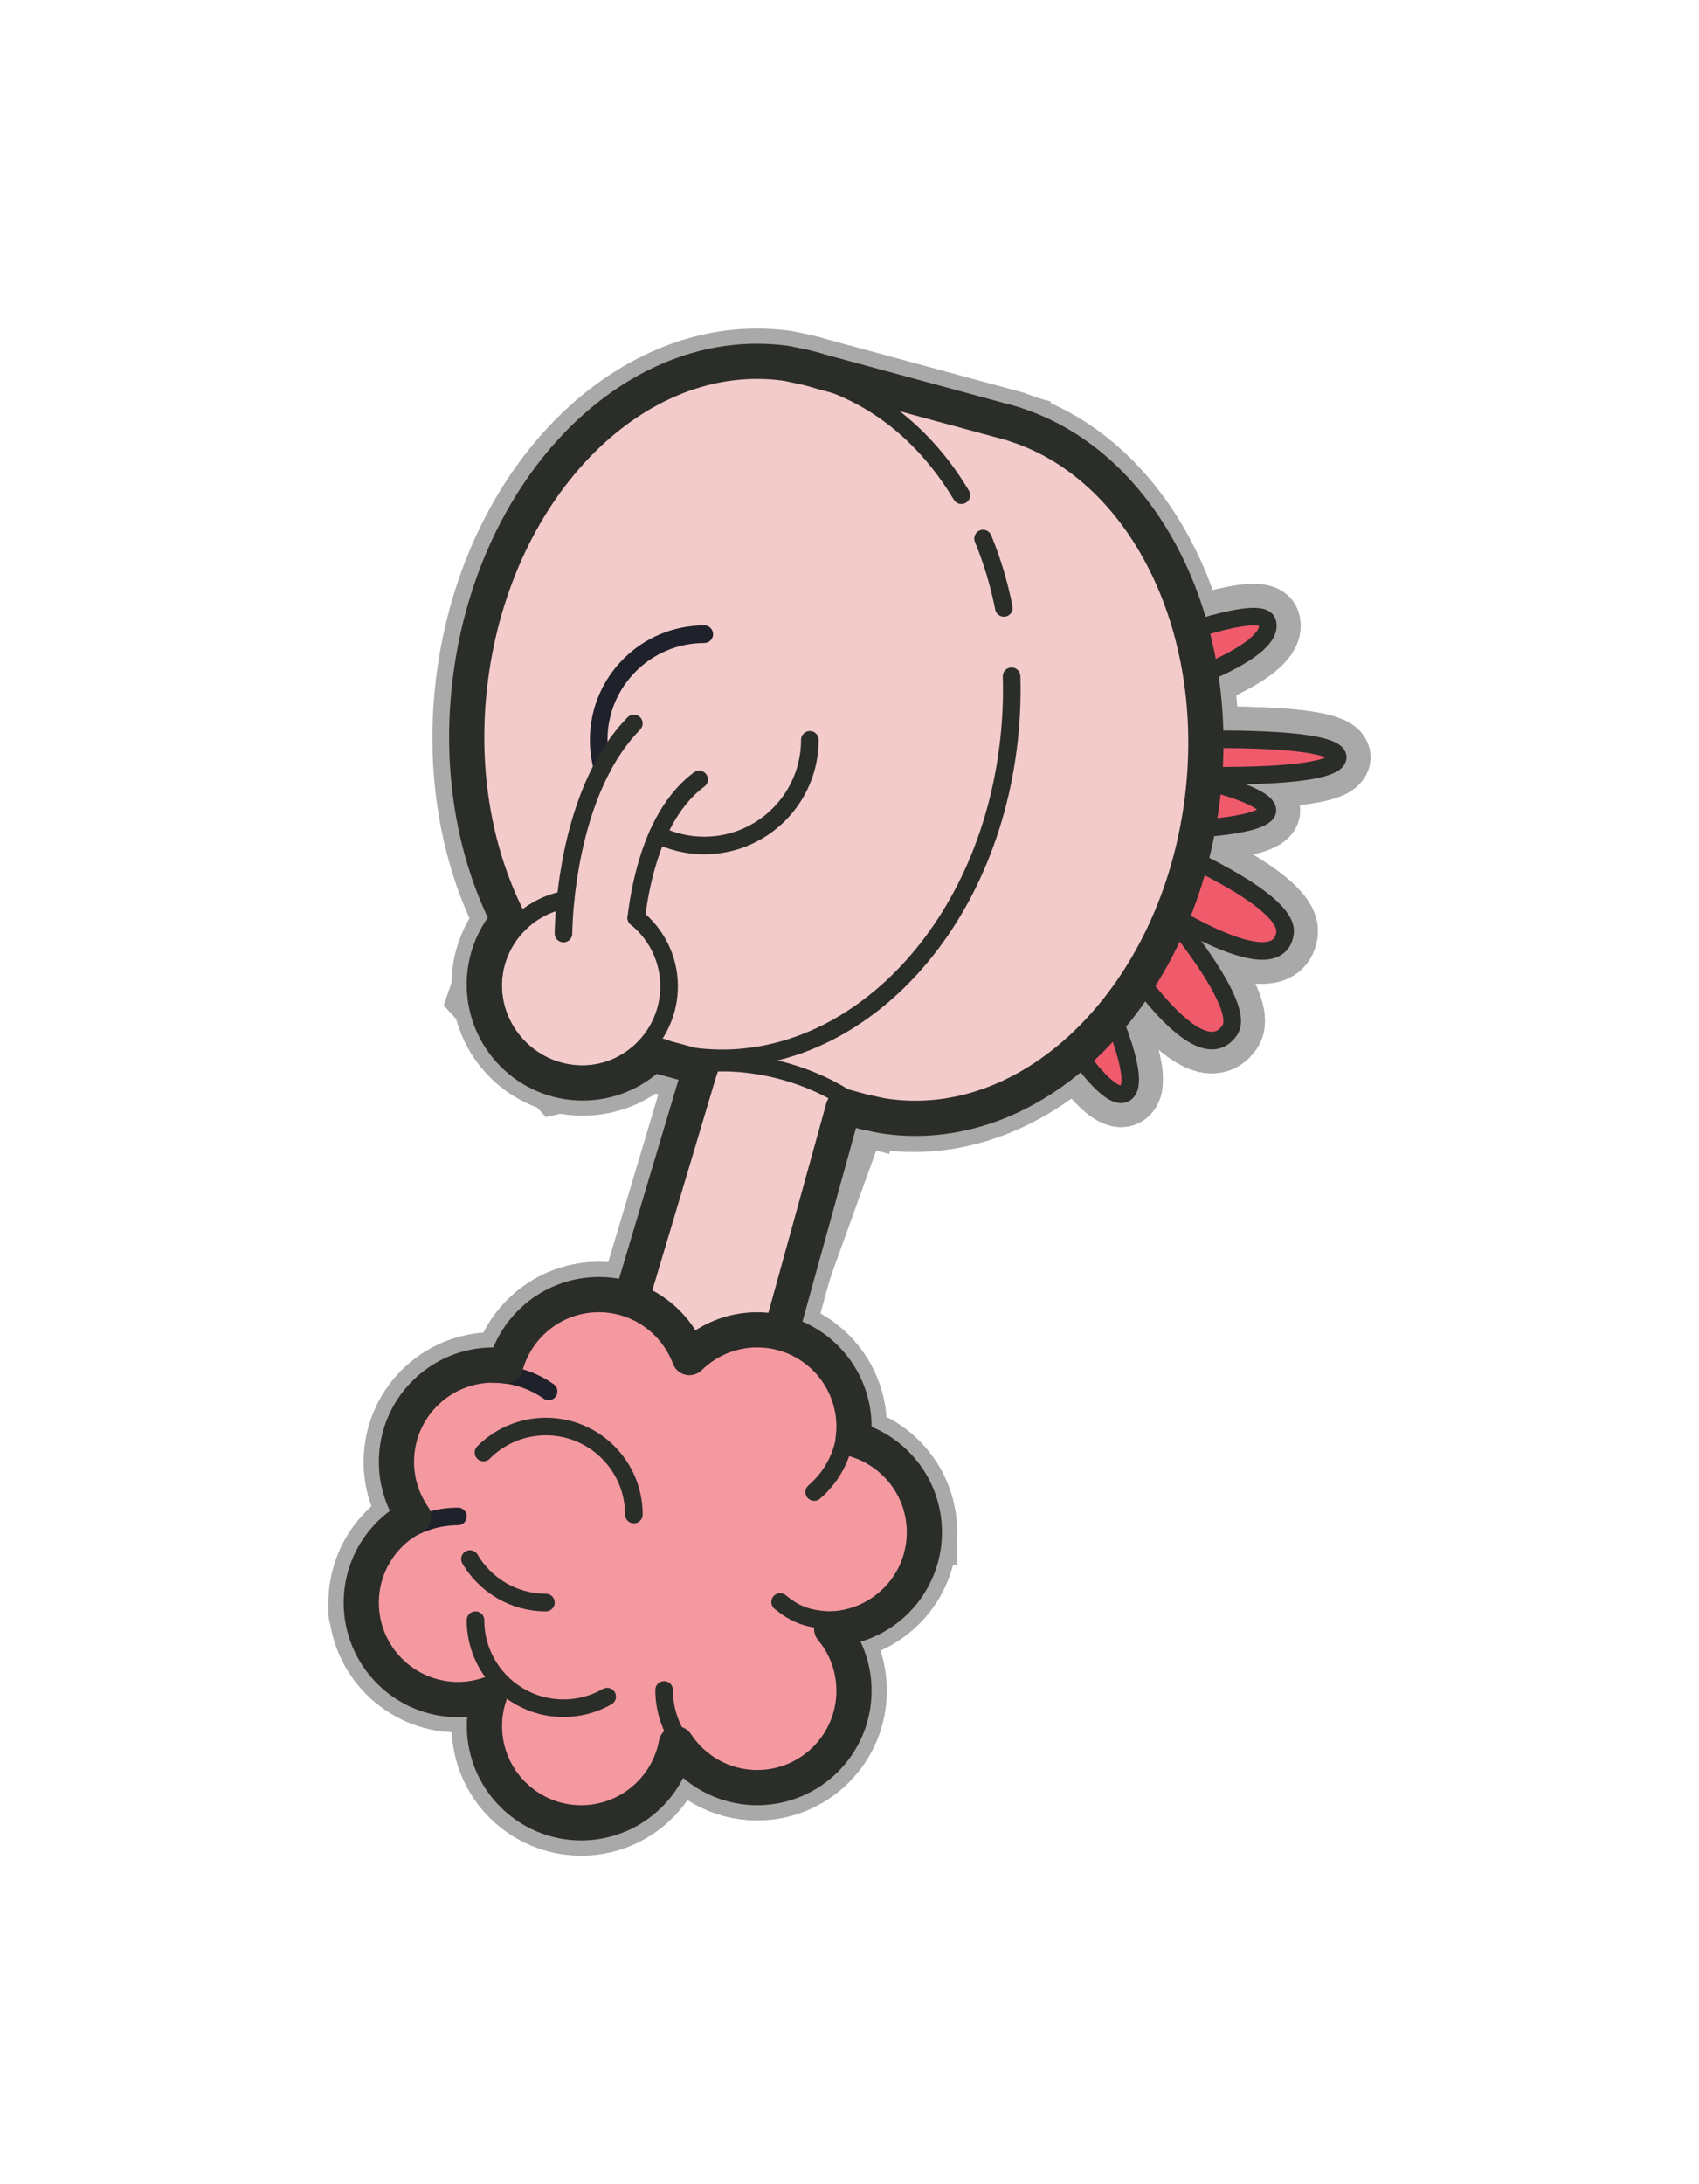 <?xml version="1.0" encoding="UTF-8" standalone="no"?>
<!-- Created with Inkscape (http://www.inkscape.org/) -->

<svg
   width="1714.34"
   height="2202.812"
   viewBox="0 0 453.586 582.827"
   version="1.1"
   id="svg1"
   inkscape:version="1.3.2 (091e20e, 2023-11-25, custom)"
   sodipodi:docname="desing.svg"
   xml:space="preserve"
   xmlns:inkscape="http://www.inkscape.org/namespaces/inkscape"
   xmlns:sodipodi="http://sodipodi.sourceforge.net/DTD/sodipodi-0.dtd"
   xmlns="http://www.w3.org/2000/svg"
   xmlns:svg="http://www.w3.org/2000/svg"><sodipodi:namedview
     id="namedview1"
     pagecolor="#4c4c4c"
     bordercolor="#6f6f6f"
     borderopacity="1"
     inkscape:showpageshadow="false"
     inkscape:pageopacity="0.0"
     inkscape:pagecheckerboard="0"
     inkscape:deskcolor="#4c4c4c"
     inkscape:document-units="px"
     inkscape:zoom="0.20989583"
     inkscape:cx="-252.5062"
     inkscape:cy="-45.260546"
     inkscape:window-width="1920"
     inkscape:window-height="1009"
     inkscape:window-x="1912"
     inkscape:window-y="-8"
     inkscape:window-maximized="1"
     inkscape:current-layer="layer1" /><defs
     id="defs1"><filter
       inkscape:collect="always"
       style="color-interpolation-filters:sRGB"
       id="filter64"
       x="-0.37"
       y="-0.247"
       width="1.74"
       height="1.494"><feGaussianBlur
         inkscape:collect="always"
         stdDeviation="7.776"
         id="feGaussianBlur64" /></filter></defs><g
     inkscape:label="Capa 1"
     inkscape:groupmode="layer"
     id="layer1"
     transform="translate(-243.738,926.056)"><g
       id="g64"
       transform="matrix(4.698,0,0,4.698,232.093,-871.925)"
       inkscape:export-filename="rickandmortyfront\rym\src\assets\svg\plumbus.svg"
       inkscape:export-xdpi="96"
       inkscape:export-ydpi="96"
       style="opacity:0.336;fill:#000000;fill-opacity:1;stroke:#000000;stroke-width:3.72;stroke-dasharray:none;stroke-opacity:1;filter:url(#filter64)"><path
         fill="#f599a0"
         d="m 55.008,75.508 c 0,-2.535 -1.717,-4.663 -4.049,-5.3 0.029,-0.23 0.049,-0.462 0.049,-0.7 0,-3.038 -2.462,-5.5 -5.5,-5.5 -1.501,0 -2.86,0.603 -3.852,1.577 -0.78,-2.088 -2.788,-3.577 -5.148,-3.577 -2.535,0 -4.663,1.717 -5.3,4.049 -0.23,-0.029 -0.462,-0.049 -0.7,-0.049 -3.038,0 -5.5,2.462 -5.5,5.5 0,1.159 0.36,2.232 0.972,3.119 -1.764,0.916 -2.972,2.756 -2.972,4.881 0,3.038 2.462,5.5 5.5,5.5 0.636,0 1.244,-0.113 1.812,-0.312 -0.198,0.568 -0.312,1.176 -0.312,1.812 0,3.038 2.462,5.5 5.5,5.5 2.69,0 4.926,-1.933 5.403,-4.485 0.983,1.496 2.674,2.485 4.597,2.485 3.038,0 5.5,-2.462 5.5,-5.5 0,-1.335 -0.476,-2.559 -1.268,-3.512 2.929,-0.122 5.268,-2.529 5.268,-5.488 z"
         id="path33"
         style="fill:#000000;fill-opacity:1;stroke:#000000;stroke-width:3.72;stroke-dasharray:none;stroke-opacity:1" /><path
         fill="#f05b6c"
         d="m 69.363,27.334 c 0,0 5.63,-1.878 5.132,-3.521 -0.34,-1.078 -5.826,0.989 -5.826,0.989 z"
         id="path34"
         style="fill:#000000;fill-opacity:1;stroke:#000000;stroke-width:3.72;stroke-dasharray:none;stroke-opacity:1" /><path
         fill="#f05b6c"
         d="m 69.5,30.5 c 0,0 9,-0.314 9,1 -0.117,1.341 -9,1 -9,1 0,0 5,1 5,2 0,1 -5.662,1.175 -5.831,1.088 C 68.5,35.5 67.5,33.037 67.5,33.037 Z"
         id="path35"
         style="fill:#000000;fill-opacity:1;stroke:#000000;stroke-width:3.72;stroke-dasharray:none;stroke-opacity:1" /><path
         fill="#f05b6c"
         d="m 67.5,39.467 c 0,0 7.497,5.12 8,2.033 0.322,-1.974 -7,-5 -7,-5 z"
         id="path36"
         style="fill:#000000;fill-opacity:1;stroke:#000000;stroke-width:3.72;stroke-dasharray:none;stroke-opacity:1" /><path
         fill="#f05b6c"
         d="m 65.493,41.573 c 0,0 4.925,8.225 6.863,5.427 C 73.63,45.162 66,37 66,37 Z"
         id="path37"
         style="fill:#000000;fill-opacity:1;stroke:#000000;stroke-width:3.72;stroke-dasharray:none;stroke-opacity:1" /><path
         fill="#f05b6c"
         d="m 62.5,46.5 c 0,0 3,5 4,4 1,-1 -2,-7 -2,-7 z"
         id="path38"
         style="fill:#000000;fill-opacity:1;stroke:#000000;stroke-width:3.72;stroke-dasharray:none;stroke-opacity:1" /><path
         fill="none"
         stroke="#1f212b"
         stroke-linecap="round"
         stroke-linejoin="round"
         stroke-miterlimit="10"
         d="m 69.363,27.334 c 0,0 5.63,-1.878 5.132,-3.521 -0.34,-1.078 -5.826,0.989 -5.826,0.989 z"
         id="path39"
         style="fill:#000000;fill-opacity:1;stroke:#000000;stroke-width:3.72;stroke-dasharray:none;stroke-opacity:1" /><path
         fill="none"
         stroke="#1f212b"
         stroke-linecap="round"
         stroke-linejoin="round"
         stroke-miterlimit="10"
         d="m 69.5,30.5 c 0,0 9,-0.314 9,1 -0.117,1.341 -9,1 -9,1 0,0 5,1 5,2 0,1 -5.662,1.175 -5.831,1.088 C 68.5,35.5 67.5,33.037 67.5,33.037 Z"
         id="path40"
         style="fill:#000000;fill-opacity:1;stroke:#000000;stroke-width:3.72;stroke-dasharray:none;stroke-opacity:1" /><path
         fill="none"
         stroke="#1f212b"
         stroke-linecap="round"
         stroke-linejoin="round"
         stroke-miterlimit="10"
         d="m 67.5,39.467 c 0,0 7.497,5.12 8,2.033 0.322,-1.974 -7,-5 -7,-5 z"
         id="path41"
         style="fill:#000000;fill-opacity:1;stroke:#000000;stroke-width:3.72;stroke-dasharray:none;stroke-opacity:1" /><path
         fill="none"
         stroke="#1f212b"
         stroke-linecap="round"
         stroke-linejoin="round"
         stroke-miterlimit="10"
         d="m 65.493,41.573 c 0,0 4.925,8.225 6.863,5.427 C 73.63,45.162 66,37 66,37 Z"
         id="path42"
         style="fill:#000000;fill-opacity:1;stroke:#000000;stroke-width:3.72;stroke-dasharray:none;stroke-opacity:1" /><path
         fill="none"
         stroke="#1f212b"
         stroke-linecap="round"
         stroke-linejoin="round"
         stroke-miterlimit="10"
         d="m 62.5,46.5 c 0,0 3,5 4,4 1,-1 -2,-7 -2,-7 z"
         id="path43"
         style="fill:#000000;fill-opacity:1;stroke:#000000;stroke-width:3.72;stroke-dasharray:none;stroke-opacity:1" /><path
         fill="#f3cbca"
         d="m 46.514,64.304 4.59,-12.728 c 0.113,0.032 0.226,0.063 0.34,0.092 l 0.192,0.052 0.003,-0.013 c 0.391,0.093 0.783,0.184 1.188,0.237 8.44,1.117 16.44,-6.885 17.869,-17.873 1.31,-10.075 -3.368,-19.141 -10.66,-21.442 l 0.002,-0.01 -0.157,-0.043 C 59.666,12.511 59.449,12.452 59.23,12.399 L 49.037,9.637 C 48.71,9.533 48.378,9.443 48.04,9.367 L 47.669,9.293 v 0 C 47.44,9.249 47.217,9.187 46.983,9.156 38.55,8.038 30.557,16.04 29.13,27.027 c -0.662,5.101 0.207,9.945 2.173,13.784 l -1.491,4.332 4.325,4.725 5.24,-1.227 2.828,0.521 -3.417,13.172 3.084,2.422 z"
         id="path44"
         style="fill:#000000;fill-opacity:1;stroke:#000000;stroke-width:3.72;stroke-dasharray:none;stroke-opacity:1" /><path
         fill="none"
         stroke="#1f212b"
         stroke-linecap="round"
         stroke-linejoin="round"
         stroke-miterlimit="10"
         stroke-width="2"
         d="m 39.488,48.3 c 0.144,0.048 0.495,0.165 0.669,0.215 l -0.003,0.015 2.14,0.58"
         id="path45"
         style="fill:#000000;fill-opacity:1;stroke:#000000;stroke-width:3.72;stroke-dasharray:none;stroke-opacity:1" /><path
         fill="none"
         stroke="#1f212b"
         stroke-linecap="round"
         stroke-linejoin="round"
         stroke-miterlimit="10"
         stroke-width="2"
         d="m 50.46,51.325 0.733,0.199 c 0.113,0.032 0.226,0.063 0.34,0.092 l 0.192,0.052 0.003,-0.013 c 0.391,0.093 0.783,0.184 1.188,0.237 8.44,1.117 16.44,-6.885 17.869,-17.873 1.31,-10.075 -3.368,-19.141 -10.66,-21.442 l 0.002,-0.01 -0.157,-0.043 C 59.755,12.459 59.538,12.4 59.319,12.347 L 49.126,9.584 C 48.799,9.48 48.467,9.39 48.129,9.314 L 47.758,9.24 v 0 C 47.529,9.196 47.306,9.134 47.072,9.103 38.64,7.986 30.647,15.988 29.22,26.976 c -0.662,5.101 0.207,9.945 2.173,13.784"
         id="path46"
         style="fill:#000000;fill-opacity:1;stroke:#000000;stroke-width:3.72;stroke-dasharray:none;stroke-opacity:1" /><path
         fill="none"
         stroke="#1f212b"
         stroke-linecap="round"
         stroke-linejoin="round"
         stroke-miterlimit="10"
         d="m 59.964,26.89 c 0.041,1.34 -0.025,2.721 -0.208,4.13 -1.427,10.988 -9.451,18.578 -17.883,17.461 m 16.47,-29.413 c 0.508,1.232 0.907,2.551 1.183,3.938 M 47.072,9.592 c 4.216,0.558 7.744,3.168 10.039,7.012"
         id="path47"
         style="fill:#000000;fill-opacity:1;stroke:#000000;stroke-width:3.72;stroke-dasharray:none;stroke-opacity:1" /><path
         fill="none"
         stroke="#1f212b"
         stroke-linecap="round"
         stroke-linejoin="round"
         stroke-miterlimit="10"
         d="m 30.5,66.511 c 1.173,0 2.261,0.367 3.153,0.993"
         id="path48"
         style="fill:#000000;fill-opacity:1;stroke:#000000;stroke-width:3.72;stroke-dasharray:none;stroke-opacity:1" /><path
         fill="none"
         stroke="#1f212b"
         stroke-linecap="round"
         stroke-linejoin="round"
         stroke-miterlimit="10"
         d="m 23,80.107 c 0,-3.038 2.462,-5.5 5.5,-5.5"
         id="path49"
         style="fill:#000000;fill-opacity:1;stroke:#000000;stroke-width:3.72;stroke-dasharray:none;stroke-opacity:1" /><path
         fill="none"
         stroke="#1f212b"
         stroke-linecap="round"
         stroke-linejoin="round"
         stroke-miterlimit="10"
         stroke-width="2"
         d="m 55.008,75.508 c 0,-2.535 -1.717,-4.663 -4.049,-5.3 0.029,-0.23 0.049,-0.462 0.049,-0.7 0,-3.038 -2.462,-5.5 -5.5,-5.5 -1.501,0 -2.86,0.603 -3.852,1.577 -0.78,-2.088 -2.788,-3.577 -5.148,-3.577 -2.535,0 -4.663,1.717 -5.3,4.049 -0.23,-0.029 -0.462,-0.049 -0.7,-0.049 -3.038,0 -5.5,2.462 -5.5,5.5 0,1.159 0.36,2.232 0.972,3.119 -1.764,0.916 -2.972,2.756 -2.972,4.881 0,3.038 2.462,5.5 5.5,5.5 0.636,0 1.244,-0.113 1.812,-0.312 -0.198,0.568 -0.312,1.176 -0.312,1.812 0,3.038 2.462,5.5 5.5,5.5 2.69,0 4.926,-1.933 5.403,-4.485 0.983,1.496 2.674,2.485 4.597,2.485 3.038,0 5.5,-2.462 5.5,-5.5 0,-1.335 -0.476,-2.559 -1.268,-3.512 2.929,-0.122 5.268,-2.529 5.268,-5.488 z"
         id="path50"
         style="fill:#000000;fill-opacity:1;stroke:#000000;stroke-width:3.72;stroke-dasharray:none;stroke-opacity:1" /><path
         fill="none"
         stroke="#1f212b"
         stroke-linecap="round"
         stroke-linejoin="round"
         stroke-miterlimit="10"
         d="m 45.324,89.569 c -2.819,0 -5.105,-2.286 -5.105,-5.105"
         id="path51"
         style="fill:#000000;fill-opacity:1;stroke:#000000;stroke-width:3.72;stroke-dasharray:none;stroke-opacity:1" /><path
         fill="none"
         stroke="#1f212b"
         stroke-linecap="round"
         stroke-linejoin="round"
         stroke-miterlimit="10"
         d="m 49.913,80.501 c -1.525,0 -2.284,-0.365 -3.101,-1.032"
         id="path52"
         style="fill:#000000;fill-opacity:1;stroke:#000000;stroke-width:3.72;stroke-dasharray:none;stroke-opacity:1" /><path
         fill="none"
         stroke="#1f212b"
         stroke-linecap="round"
         stroke-linejoin="round"
         stroke-miterlimit="10"
         d="m 50.56,69.287 c 0,1.575 -0.703,2.986 -1.812,3.936"
         id="path53"
         style="fill:#000000;fill-opacity:1;stroke:#000000;stroke-width:3.72;stroke-dasharray:none;stroke-opacity:1" /><path
         fill="none"
         stroke="#1f212b"
         stroke-linecap="round"
         stroke-linejoin="round"
         stroke-miterlimit="10"
         d="m 33.5,79.5 c -1.839,0 -3.447,-0.993 -4.315,-2.473"
         id="path54"
         style="fill:#000000;fill-opacity:1;stroke:#000000;stroke-width:3.72;stroke-dasharray:none;stroke-opacity:1" /><path
         fill="none"
         stroke="#1f212b"
         stroke-linecap="round"
         stroke-linejoin="round"
         stroke-miterlimit="10"
         d="m 29.953,70.976 c 0.906,-0.911 2.16,-1.476 3.547,-1.476 2.761,0 5,2.239 5,5"
         id="path55"
         style="fill:#000000;fill-opacity:1;stroke:#000000;stroke-width:3.72;stroke-dasharray:none;stroke-opacity:1" /><path
         fill="none"
         stroke="#1f212b"
         stroke-linecap="round"
         stroke-linejoin="round"
         stroke-miterlimit="10"
         d="M 36.983,84.841 C 36.252,85.26 35.404,85.5 34.5,85.5 c -2.761,0 -5,-2.239 -5,-5"
         id="path56"
         style="fill:#000000;fill-opacity:1;stroke:#000000;stroke-width:3.72;stroke-dasharray:none;stroke-opacity:1" /><path
         fill="none"
         stroke="#1f212b"
         stroke-linecap="round"
         stroke-linejoin="round"
         stroke-miterlimit="10"
         stroke-width="2"
         d="m 50.398,51.41 c -1.165,4.214 -2.331,8.427 -3.496,12.641"
         id="path57"
         style="fill:#000000;fill-opacity:1;stroke:#000000;stroke-width:3.72;stroke-dasharray:none;stroke-opacity:1" /><line
         x1="38.36"
         x2="42.267"
         y1="62.253"
         y2="49.177"
         fill="none"
         stroke="#1f212b"
         stroke-linecap="round"
         stroke-linejoin="round"
         stroke-miterlimit="10"
         stroke-width="2"
         id="line57"
         style="fill:#000000;fill-opacity:1;stroke:#000000;stroke-width:3.72;stroke-dasharray:none;stroke-opacity:1" /><path
         fill="none"
         stroke="#1f212b"
         stroke-linecap="round"
         stroke-linejoin="round"
         stroke-miterlimit="10"
         d="m 42.209,48.922 c 2.165,-0.321 5.616,0.149 8.508,2.043"
         id="path58"
         style="fill:#000000;fill-opacity:1;stroke:#000000;stroke-width:3.72;stroke-dasharray:none;stroke-opacity:1" /><path
         fill="none"
         stroke="#1f212b"
         stroke-linecap="round"
         stroke-linejoin="round"
         stroke-miterlimit="10"
         d="M 36.706,32.066 C 36.572,31.566 36.5,31.042 36.5,30.5 c 0,-3.314 2.686,-6 6,-6"
         id="path59"
         style="fill:#000000;fill-opacity:1;stroke:#000000;stroke-width:3.72;stroke-dasharray:none;stroke-opacity:1" /><path
         fill="none"
         stroke="#1f212b"
         stroke-linecap="round"
         stroke-linejoin="round"
         stroke-miterlimit="10"
         d="m 48.5,30.5 c 0,3.314 -2.686,6 -6,6 -0.951,0 -1.849,-0.221 -2.648,-0.615"
         id="path60"
         style="fill:#000000;fill-opacity:1;stroke:#000000;stroke-width:3.72;stroke-dasharray:none;stroke-opacity:1" /><path
         fill="none"
         stroke="#1f212b"
         stroke-linecap="round"
         stroke-linejoin="round"
         stroke-miterlimit="10"
         d="m 38.635,40.605 c 1.137,0.917 1.865,2.321 1.865,3.895 0,2.761 -2.239,5 -5,5 -2.761,0 -5,-2.239 -5,-5 0,-2.461 1.778,-4.507 4.12,-4.923"
         id="path61"
         style="fill:#000000;fill-opacity:1;stroke:#000000;stroke-width:3.72;stroke-dasharray:none;stroke-opacity:1" /><path
         fill="none"
         stroke="#1f212b"
         stroke-linecap="round"
         stroke-linejoin="round"
         stroke-miterlimit="10"
         stroke-width="2"
         d="m 39.466,48.424 c -1.005,0.967 -2.371,1.562 -3.876,1.562 -3.088,0 -5.591,-2.503 -5.591,-5.591 0,-1.37 0.492,-2.624 1.31,-3.596"
         id="path62"
         style="fill:#000000;fill-opacity:1;stroke:#000000;stroke-width:3.72;stroke-dasharray:none;stroke-opacity:1" /><path
         fill="none"
         stroke="#1f212b"
         stroke-linecap="round"
         stroke-linejoin="round"
         stroke-miterlimit="10"
         d="m 34.5,41.5 c 0,0 0,-5.389 2.27,-9.553 0.472,-0.865 1.042,-1.678 1.73,-2.378"
         id="path63"
         style="fill:#000000;fill-opacity:1;stroke:#000000;stroke-width:3.72;stroke-dasharray:none;stroke-opacity:1" /><path
         fill="none"
         stroke="#1f212b"
         stroke-linecap="round"
         stroke-linejoin="round"
         stroke-miterlimit="10"
         d="m 38.635,40.606 c 0.272,-2.276 1.094,-6.017 3.574,-7.856"
         id="path64"
         style="fill:#000000;fill-opacity:1;stroke:#000000;stroke-width:3.72;stroke-dasharray:none;stroke-opacity:1" /></g><g
       id="g1"
       transform="matrix(4.698,0,0,4.698,232.093,-871.925)"
       inkscape:export-filename="rickandmortyfront\rym\src\assets\svg\plumbus.svg"
       inkscape:export-xdpi="96"
       inkscape:export-ydpi="96"><path
         fill="#f599a0"
         d="m 55.008,75.508 c 0,-2.535 -1.717,-4.663 -4.049,-5.3 0.029,-0.23 0.049,-0.462 0.049,-0.7 0,-3.038 -2.462,-5.5 -5.5,-5.5 -1.501,0 -2.86,0.603 -3.852,1.577 -0.78,-2.088 -2.788,-3.577 -5.148,-3.577 -2.535,0 -4.663,1.717 -5.3,4.049 -0.23,-0.029 -0.462,-0.049 -0.7,-0.049 -3.038,0 -5.5,2.462 -5.5,5.5 0,1.159 0.36,2.232 0.972,3.119 -1.764,0.916 -2.972,2.756 -2.972,4.881 0,3.038 2.462,5.5 5.5,5.5 0.636,0 1.244,-0.113 1.812,-0.312 -0.198,0.568 -0.312,1.176 -0.312,1.812 0,3.038 2.462,5.5 5.5,5.5 2.69,0 4.926,-1.933 5.403,-4.485 0.983,1.496 2.674,2.485 4.597,2.485 3.038,0 5.5,-2.462 5.5,-5.5 0,-1.335 -0.476,-2.559 -1.268,-3.512 2.929,-0.122 5.268,-2.529 5.268,-5.488 z"
         id="path1-0" /><path
         fill="#f05b6c"
         d="m 69.363,27.334 c 0,0 5.63,-1.878 5.132,-3.521 -0.34,-1.078 -5.826,0.989 -5.826,0.989 z"
         id="path2-6" /><path
         fill="#f05b6c"
         d="m 69.5,30.5 c 0,0 9,-0.314 9,1 -0.117,1.341 -9,1 -9,1 0,0 5,1 5,2 0,1 -5.662,1.175 -5.831,1.088 C 68.5,35.5 67.5,33.037 67.5,33.037 Z"
         id="path3" /><path
         fill="#f05b6c"
         d="m 67.5,39.467 c 0,0 7.497,5.12 8,2.033 0.322,-1.974 -7,-5 -7,-5 z"
         id="path4" /><path
         fill="#f05b6c"
         d="m 65.493,41.573 c 0,0 4.925,8.225 6.863,5.427 C 73.63,45.162 66,37 66,37 Z"
         id="path5" /><path
         fill="#f05b6c"
         d="m 62.5,46.5 c 0,0 3,5 4,4 1,-1 -2,-7 -2,-7 z"
         id="path6" /><path
         fill="none"
         stroke="#1f212b"
         stroke-linecap="round"
         stroke-linejoin="round"
         stroke-miterlimit="10"
         d="m 69.363,27.334 c 0,0 5.63,-1.878 5.132,-3.521 -0.34,-1.078 -5.826,0.989 -5.826,0.989 z"
         id="path7"
         style="stroke:#2b2d29;stroke-opacity:1" /><path
         fill="none"
         stroke="#1f212b"
         stroke-linecap="round"
         stroke-linejoin="round"
         stroke-miterlimit="10"
         d="m 69.5,30.5 c 0,0 9,-0.314 9,1 -0.117,1.341 -9,1 -9,1 0,0 5,1 5,2 0,1 -5.662,1.175 -5.831,1.088 C 68.5,35.5 67.5,33.037 67.5,33.037 Z"
         id="path8"
         style="stroke:#2b2d29;stroke-opacity:1" /><path
         fill="none"
         stroke="#1f212b"
         stroke-linecap="round"
         stroke-linejoin="round"
         stroke-miterlimit="10"
         d="m 67.5,39.467 c 0,0 7.497,5.12 8,2.033 0.322,-1.974 -7,-5 -7,-5 z"
         id="path9"
         style="stroke:#2b2d29;stroke-opacity:1" /><path
         fill="none"
         stroke="#1f212b"
         stroke-linecap="round"
         stroke-linejoin="round"
         stroke-miterlimit="10"
         d="m 65.493,41.573 c 0,0 4.925,8.225 6.863,5.427 C 73.63,45.162 66,37 66,37 Z"
         id="path10"
         style="stroke:#2b2d29;stroke-opacity:1" /><path
         fill="none"
         stroke="#1f212b"
         stroke-linecap="round"
         stroke-linejoin="round"
         stroke-miterlimit="10"
         d="m 62.5,46.5 c 0,0 3,5 4,4 1,-1 -2,-7 -2,-7 z"
         id="path11"
         style="stroke:#2b2d29;stroke-opacity:1" /><path
         fill="#f3cbca"
         d="m 46.514,64.304 4.59,-12.728 c 0.113,0.032 0.226,0.063 0.34,0.092 l 0.192,0.052 0.003,-0.013 c 0.391,0.093 0.783,0.184 1.188,0.237 8.44,1.117 16.44,-6.885 17.869,-17.873 1.31,-10.075 -3.368,-19.141 -10.66,-21.442 l 0.002,-0.01 -0.157,-0.043 C 59.666,12.511 59.449,12.452 59.23,12.399 L 49.037,9.637 C 48.71,9.533 48.378,9.443 48.04,9.367 L 47.669,9.293 v 0 C 47.44,9.249 47.217,9.187 46.983,9.156 38.55,8.038 30.557,16.04 29.13,27.027 c -0.662,5.101 0.207,9.945 2.173,13.784 l -1.491,4.332 4.325,4.725 5.24,-1.227 2.828,0.521 -3.417,13.172 3.084,2.422 z"
         id="path12" /><path
         fill="none"
         stroke="#1f212b"
         stroke-linecap="round"
         stroke-linejoin="round"
         stroke-miterlimit="10"
         stroke-width="2"
         d="m 39.488,48.3 c 0.144,0.048 0.495,0.165 0.669,0.215 l -0.003,0.015 2.14,0.58"
         id="path13"
         style="stroke:#2b2d29;stroke-opacity:1" /><path
         fill="none"
         stroke="#1f212b"
         stroke-linecap="round"
         stroke-linejoin="round"
         stroke-miterlimit="10"
         stroke-width="2"
         d="m 50.46,51.325 0.733,0.199 c 0.113,0.032 0.226,0.063 0.34,0.092 l 0.192,0.052 0.003,-0.013 c 0.391,0.093 0.783,0.184 1.188,0.237 8.44,1.117 16.44,-6.885 17.869,-17.873 1.31,-10.075 -3.368,-19.141 -10.66,-21.442 l 0.002,-0.01 -0.157,-0.043 C 59.755,12.459 59.538,12.4 59.319,12.347 L 49.126,9.584 C 48.799,9.48 48.467,9.39 48.129,9.314 L 47.758,9.24 v 0 C 47.529,9.196 47.306,9.134 47.072,9.103 38.64,7.986 30.647,15.988 29.22,26.976 c -0.662,5.101 0.207,9.945 2.173,13.784"
         id="path14"
         style="stroke:#2b2d29;stroke-opacity:1" /><path
         fill="none"
         stroke="#1f212b"
         stroke-linecap="round"
         stroke-linejoin="round"
         stroke-miterlimit="10"
         d="m 59.964,26.89 c 0.041,1.34 -0.025,2.721 -0.208,4.13 -1.427,10.988 -9.451,18.578 -17.883,17.461 m 16.47,-29.413 c 0.508,1.232 0.907,2.551 1.183,3.938 M 47.072,9.592 c 4.216,0.558 7.744,3.168 10.039,7.012"
         id="path15"
         style="stroke:#2b2d29;stroke-opacity:1" /><path
         fill="none"
         stroke="#1f212b"
         stroke-linecap="round"
         stroke-linejoin="round"
         stroke-miterlimit="10"
         d="m 30.5,66.511 c 1.173,0 2.261,0.367 3.153,0.993"
         id="path16" /><path
         fill="none"
         stroke="#1f212b"
         stroke-linecap="round"
         stroke-linejoin="round"
         stroke-miterlimit="10"
         d="m 23,80.107 c 0,-3.038 2.462,-5.5 5.5,-5.5"
         id="path17" /><path
         fill="none"
         stroke="#1f212b"
         stroke-linecap="round"
         stroke-linejoin="round"
         stroke-miterlimit="10"
         stroke-width="2"
         d="m 55.008,75.508 c 0,-2.535 -1.717,-4.663 -4.049,-5.3 0.029,-0.23 0.049,-0.462 0.049,-0.7 0,-3.038 -2.462,-5.5 -5.5,-5.5 -1.501,0 -2.86,0.603 -3.852,1.577 -0.78,-2.088 -2.788,-3.577 -5.148,-3.577 -2.535,0 -4.663,1.717 -5.3,4.049 -0.23,-0.029 -0.462,-0.049 -0.7,-0.049 -3.038,0 -5.5,2.462 -5.5,5.5 0,1.159 0.36,2.232 0.972,3.119 -1.764,0.916 -2.972,2.756 -2.972,4.881 0,3.038 2.462,5.5 5.5,5.5 0.636,0 1.244,-0.113 1.812,-0.312 -0.198,0.568 -0.312,1.176 -0.312,1.812 0,3.038 2.462,5.5 5.5,5.5 2.69,0 4.926,-1.933 5.403,-4.485 0.983,1.496 2.674,2.485 4.597,2.485 3.038,0 5.5,-2.462 5.5,-5.5 0,-1.335 -0.476,-2.559 -1.268,-3.512 2.929,-0.122 5.268,-2.529 5.268,-5.488 z"
         id="path18"
         style="stroke:#2b2d29;stroke-opacity:1" /><path
         fill="none"
         stroke="#1f212b"
         stroke-linecap="round"
         stroke-linejoin="round"
         stroke-miterlimit="10"
         d="m 45.324,89.569 c -2.819,0 -5.105,-2.286 -5.105,-5.105"
         id="path19"
         style="stroke:#2b2d29;stroke-opacity:1" /><path
         fill="none"
         stroke="#1f212b"
         stroke-linecap="round"
         stroke-linejoin="round"
         stroke-miterlimit="10"
         d="m 49.913,80.501 c -1.525,0 -2.284,-0.365 -3.101,-1.032"
         id="path20"
         style="stroke:#2b2d29;stroke-opacity:1" /><path
         fill="none"
         stroke="#1f212b"
         stroke-linecap="round"
         stroke-linejoin="round"
         stroke-miterlimit="10"
         d="m 50.56,69.287 c 0,1.575 -0.703,2.986 -1.812,3.936"
         id="path21"
         style="stroke:#2b2d29;stroke-opacity:1" /><path
         fill="none"
         stroke="#1f212b"
         stroke-linecap="round"
         stroke-linejoin="round"
         stroke-miterlimit="10"
         d="m 33.5,79.5 c -1.839,0 -3.447,-0.993 -4.315,-2.473"
         id="path22"
         style="stroke:#2b2d29;stroke-opacity:1" /><path
         fill="none"
         stroke="#1f212b"
         stroke-linecap="round"
         stroke-linejoin="round"
         stroke-miterlimit="10"
         d="m 29.953,70.976 c 0.906,-0.911 2.16,-1.476 3.547,-1.476 2.761,0 5,2.239 5,5"
         id="path23"
         style="stroke:#2b2d29;stroke-opacity:1" /><path
         fill="none"
         stroke="#1f212b"
         stroke-linecap="round"
         stroke-linejoin="round"
         stroke-miterlimit="10"
         d="M 36.983,84.841 C 36.252,85.26 35.404,85.5 34.5,85.5 c -2.761,0 -5,-2.239 -5,-5"
         id="path24"
         style="stroke:#2b2d29;stroke-opacity:1" /><path
         fill="none"
         stroke="#1f212b"
         stroke-linecap="round"
         stroke-linejoin="round"
         stroke-miterlimit="10"
         stroke-width="2"
         d="m 50.398,51.41 c -1.165,4.214 -2.331,8.427 -3.496,12.641"
         id="path25"
         style="stroke:#2b2d29;stroke-opacity:1" /><line
         x1="38.36"
         x2="42.267"
         y1="62.253"
         y2="49.177"
         fill="none"
         stroke="#1f212b"
         stroke-linecap="round"
         stroke-linejoin="round"
         stroke-miterlimit="10"
         stroke-width="2"
         id="line25"
         style="stroke:#2b2d29;stroke-opacity:1" /><path
         fill="none"
         stroke="#1f212b"
         stroke-linecap="round"
         stroke-linejoin="round"
         stroke-miterlimit="10"
         d="m 42.209,48.922 c 2.165,-0.321 5.616,0.149 8.508,2.043"
         id="path26"
         style="stroke:#2b2d29;stroke-opacity:1" /><path
         fill="none"
         stroke="#1f212b"
         stroke-linecap="round"
         stroke-linejoin="round"
         stroke-miterlimit="10"
         d="M 36.706,32.066 C 36.572,31.566 36.5,31.042 36.5,30.5 c 0,-3.314 2.686,-6 6,-6"
         id="path27" /><path
         fill="none"
         stroke="#1f212b"
         stroke-linecap="round"
         stroke-linejoin="round"
         stroke-miterlimit="10"
         d="m 48.5,30.5 c 0,3.314 -2.686,6 -6,6 -0.951,0 -1.849,-0.221 -2.648,-0.615"
         id="path28"
         style="stroke:#2b2d29;stroke-opacity:1" /><path
         fill="none"
         stroke="#1f212b"
         stroke-linecap="round"
         stroke-linejoin="round"
         stroke-miterlimit="10"
         d="m 38.635,40.605 c 1.137,0.917 1.865,2.321 1.865,3.895 0,2.761 -2.239,5 -5,5 -2.761,0 -5,-2.239 -5,-5 0,-2.461 1.778,-4.507 4.12,-4.923"
         id="path29"
         style="stroke:#2b2d29;stroke-opacity:1" /><path
         fill="none"
         stroke="#1f212b"
         stroke-linecap="round"
         stroke-linejoin="round"
         stroke-miterlimit="10"
         stroke-width="2"
         d="m 39.466,48.424 c -1.005,0.967 -2.371,1.562 -3.876,1.562 -3.088,0 -5.591,-2.503 -5.591,-5.591 0,-1.37 0.492,-2.624 1.31,-3.596"
         id="path30"
         style="stroke:#2b2d29;stroke-opacity:1" /><path
         fill="none"
         stroke="#1f212b"
         stroke-linecap="round"
         stroke-linejoin="round"
         stroke-miterlimit="10"
         d="m 34.5,41.5 c 0,0 0,-5.389 2.27,-9.553 0.472,-0.865 1.042,-1.678 1.73,-2.378"
         id="path31"
         style="stroke:#2b2d29;stroke-opacity:1" /><path
         fill="none"
         stroke="#1f212b"
         stroke-linecap="round"
         stroke-linejoin="round"
         stroke-miterlimit="10"
         d="m 38.635,40.606 c 0.272,-2.276 1.094,-6.017 3.574,-7.856"
         id="path32"
         style="stroke:#2b2d29;stroke-opacity:1" /></g></g></svg>
